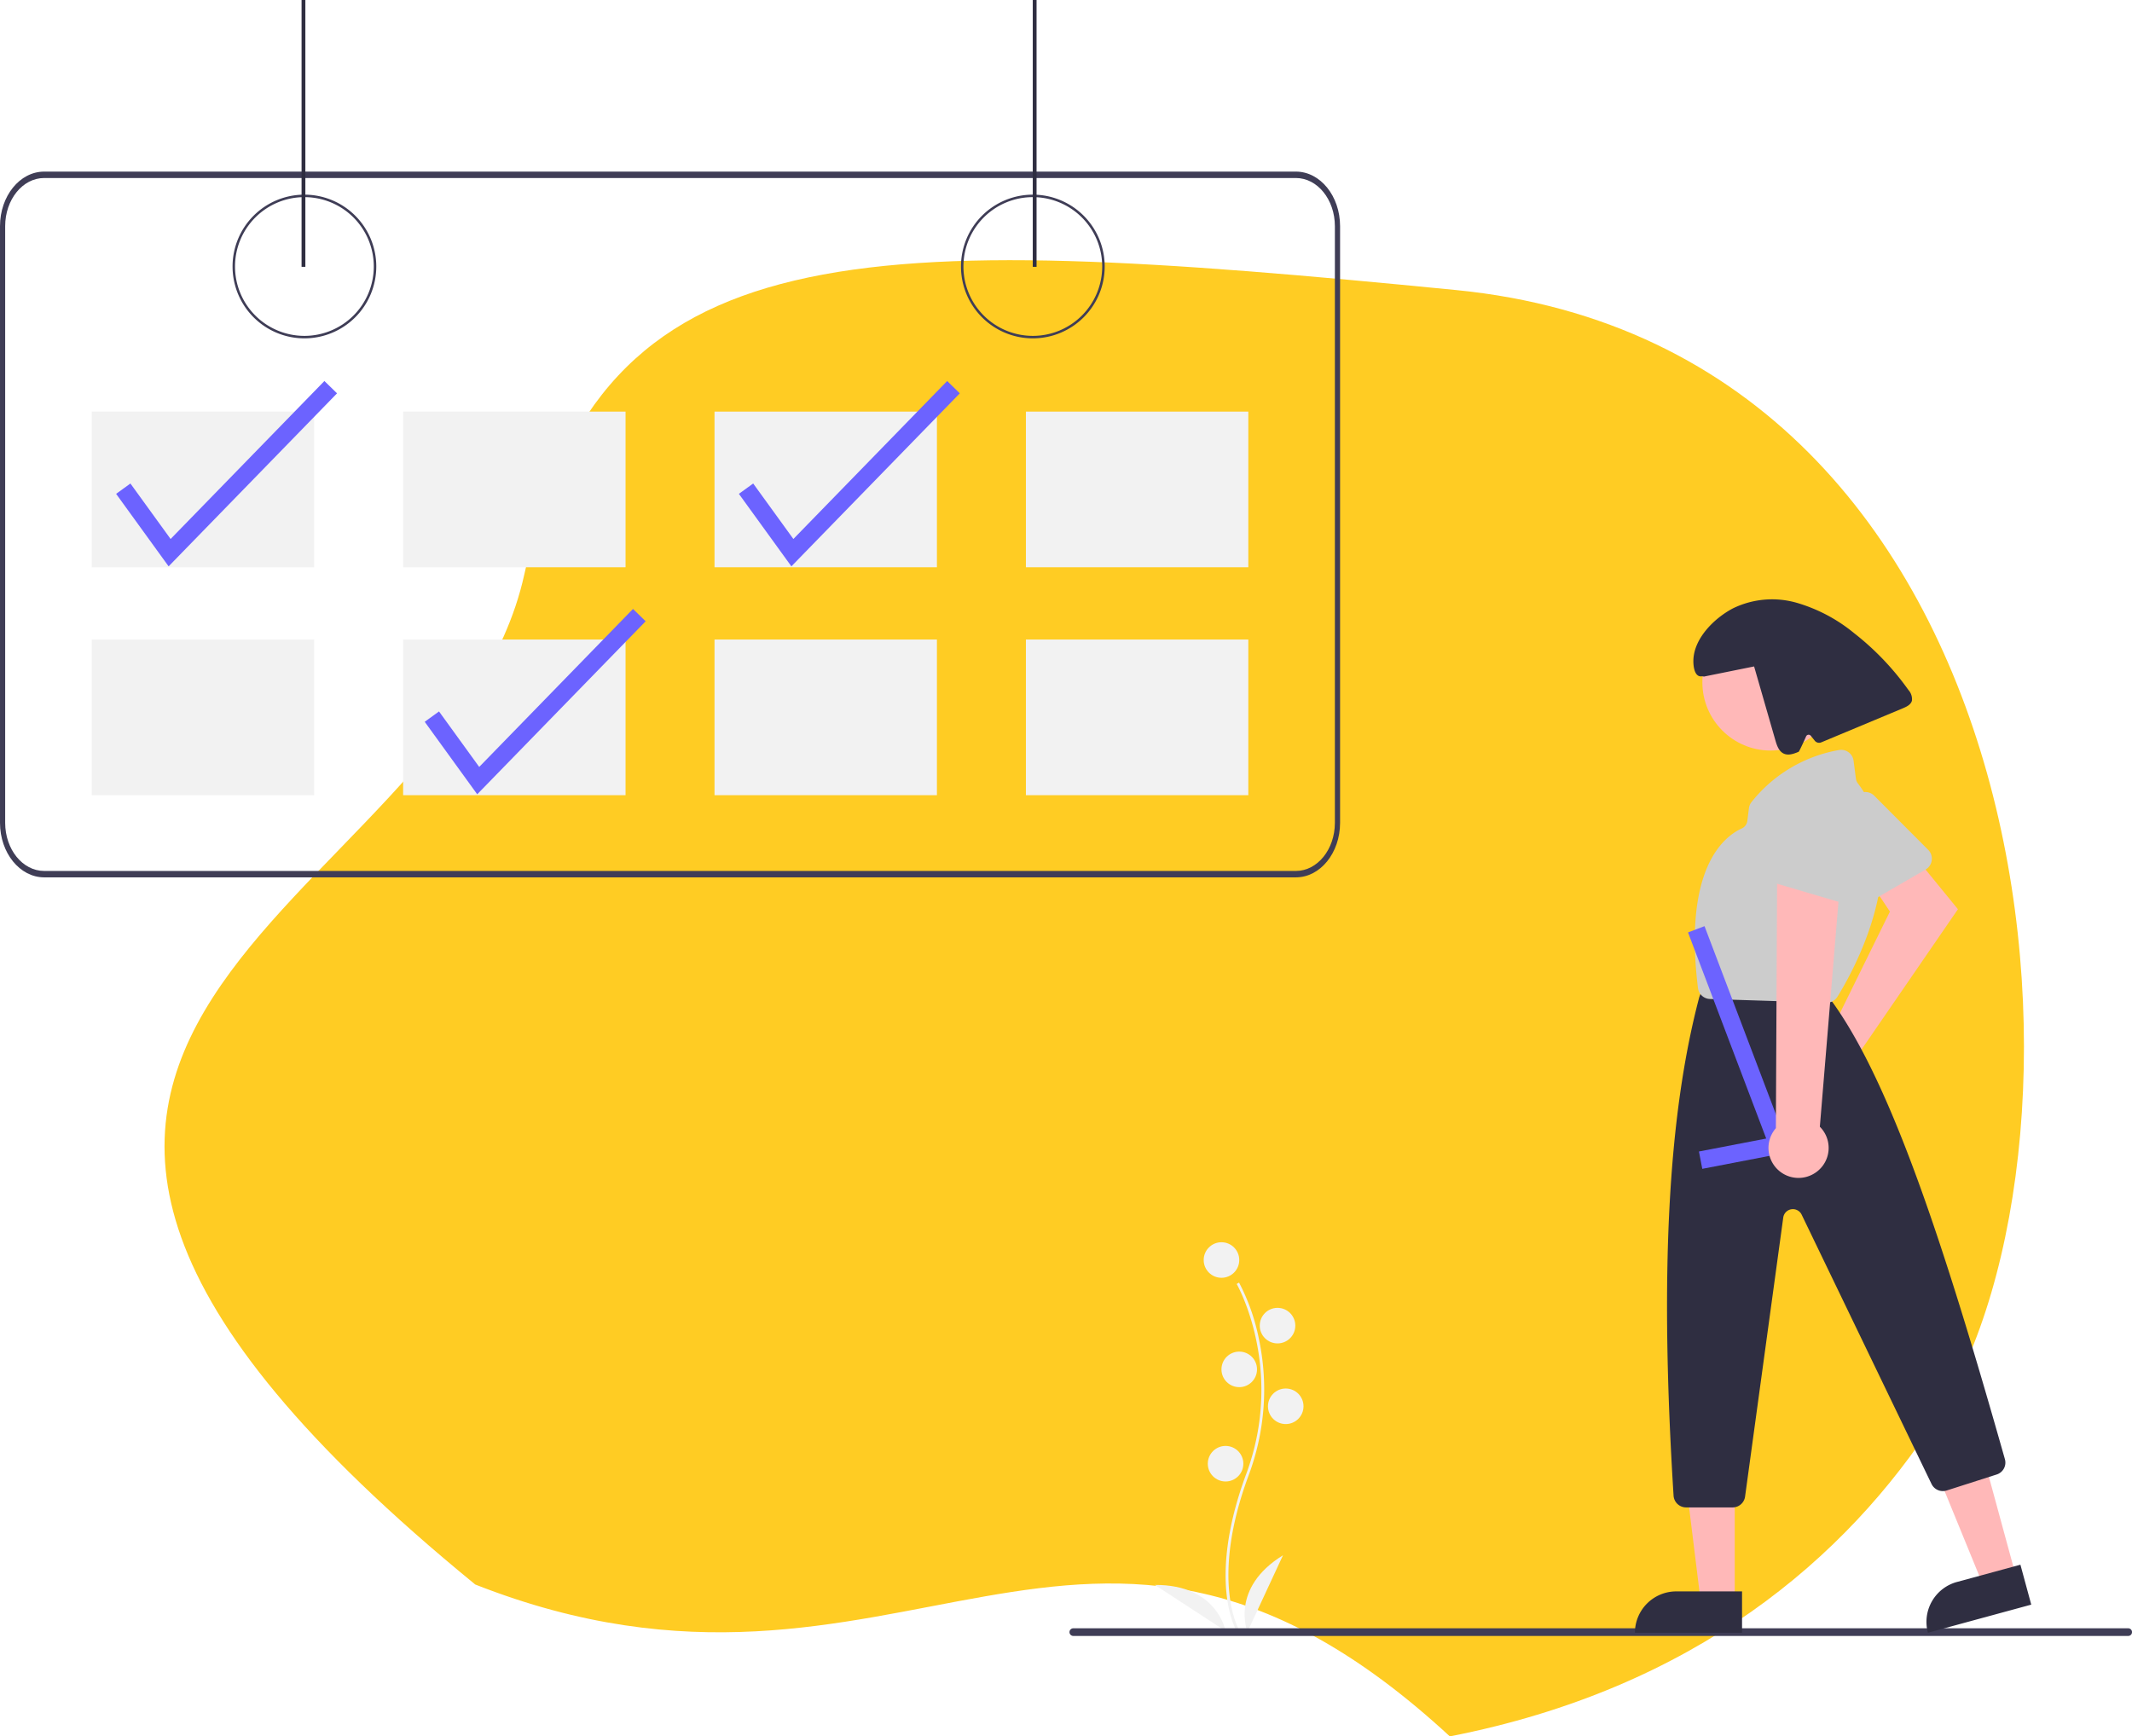 <svg xmlns="http://www.w3.org/2000/svg" width="518.948" height="422.726" viewBox="0 0 518.948 422.726">
  <g id="Group_25" data-name="Group 25" transform="translate(-700.949 -1306.126)">
    <path id="Path_19" data-name="Path 19" d="M242.73,1426.314c-18.544,84.154-179.8,108.675-11.937,245.9,103.69,40.777,148.015-45.4,237.218,36.971,59.481-11.609,96.5-43.331,118.506-77.557,42.973-66.848,28.649-260.228-116.983-274.552S261.273,1342.159,242.73,1426.314Z" transform="translate(585.84 19.664)" fill="#ffc400" opacity="0.86"/>
    <g id="Group_11" data-name="Group 11" transform="translate(700.949 1306.126)">
      <g id="Group_7" data-name="Group 7" transform="translate(281.111 302.426)">
        <path id="Path_149" data-name="Path 149" d="M660.108,702.01c-.075-.125-1.877-3.132-2.5-9.376-.573-5.728-.2-15.384,4.8-28.853,9.487-25.516-2.186-46.1-2.305-46.308l.576-.334A51.158,51.158,0,0,1,665.5,630.8a59.591,59.591,0,0,1-2.468,33.216c-9.47,25.473-2.43,37.531-2.357,37.65Z" transform="translate(-640.194 -607.321)" fill="#f2f2f2"/>
        <circle id="Ellipse_19" data-name="Ellipse 19" cx="4.327" cy="4.327" r="4.327" transform="translate(11.879)" fill="#f2f2f2"/>
        <circle id="Ellipse_20" data-name="Ellipse 20" cx="4.327" cy="4.327" r="4.327" transform="translate(25.524 15.974)" fill="#f2f2f2"/>
        <circle id="Ellipse_21" data-name="Ellipse 21" cx="4.327" cy="4.327" r="4.327" transform="translate(16.205 26.624)" fill="#f2f2f2"/>
        <circle id="Ellipse_22" data-name="Ellipse 22" cx="4.327" cy="4.327" r="4.327" transform="translate(27.521 35.61)" fill="#f2f2f2"/>
        <circle id="Ellipse_23" data-name="Ellipse 23" cx="4.327" cy="4.327" r="4.327" transform="translate(12.877 49.587)" fill="#f2f2f2"/>
        <path id="Path_150" data-name="Path 150" d="M664.931,733.882s-4.326-10.649,8.653-18.637Z" transform="translate(-642.403 -639.036)" fill="#f2f2f2"/>
        <path id="Path_151" data-name="Path 151" d="M649.181,737.138s-1.969-11.325-17.208-11.228Z" transform="translate(-631.972 -642.484)" fill="#f2f2f2"/>
      </g>
      <path id="Path_140" data-name="Path 140" d="M317.717,260.747a17.491,17.491,0,1,1,17.491-17.491A17.491,17.491,0,0,1,317.717,260.747Zm0-34.378A16.888,16.888,0,1,0,334.6,243.256a16.888,16.888,0,0,0-16.888-16.888Z" transform="translate(-243.618 -178.376)" fill="#3f3d56"/>
      <path id="Path_174" data-name="Path 174" d="M579.717,260.747a17.491,17.491,0,1,1,17.491-17.491,17.491,17.491,0,0,1-17.491,17.491Zm0-34.378A16.888,16.888,0,1,0,596.6,243.256a16.888,16.888,0,0,0-16.888-16.888Z" transform="translate(-328.315 -178.376)" fill="#3f3d56"/>
      <path id="Path_146" data-name="Path 146" d="M532.018,217.47H227.324c-5.932.01-10.738,5.948-10.746,13.277V376.012c.008,7.328,4.815,13.264,10.746,13.277H532.018c5.932-.01,10.738-5.948,10.747-13.277V230.746c-.008-7.328-4.815-13.264-10.747-13.277ZM541.5,376.012c-.007,6.467-4.248,11.707-9.482,11.715h-304.7c-5.235-.008-9.474-5.248-9.482-11.715V230.746c.006-6.467,4.248-11.707,9.482-11.715H532.018c5.234.008,9.474,5.248,9.482,11.715Z" transform="translate(-216.577 -175.694)" fill="#3f3d56"/>
      <rect id="Rectangle_21" data-name="Rectangle 21" width="54.138" height="37.897" transform="translate(22.332 100.202)" fill="#f2f2f2"/>
      <rect id="Rectangle_30" data-name="Rectangle 30" width="54.138" height="37.897" transform="translate(98.126 100.202)" fill="#f2f2f2"/>
      <rect id="Rectangle_31" data-name="Rectangle 31" width="54.138" height="37.897" transform="translate(173.92 100.202)" fill="#f2f2f2"/>
      <rect id="Rectangle_32" data-name="Rectangle 32" width="54.138" height="37.897" transform="translate(249.714 100.202)" fill="#f2f2f2"/>
      <rect id="Rectangle_33" data-name="Rectangle 33" width="54.138" height="37.897" transform="translate(22.332 155.694)" fill="#f2f2f2"/>
      <rect id="Rectangle_34" data-name="Rectangle 34" width="54.138" height="37.897" transform="translate(98.126 155.694)" fill="#f2f2f2"/>
      <rect id="Rectangle_35" data-name="Rectangle 35" width="54.138" height="37.897" transform="translate(173.92 155.694)" fill="#f2f2f2"/>
      <rect id="Rectangle_36" data-name="Rectangle 36" width="54.138" height="37.897" transform="translate(249.714 155.694)" fill="#f2f2f2"/>
      <path id="Path_168" data-name="Path 168" d="M382.121,419.926l-12.78-17.65,3.481-2.52,9.783,13.51,37.435-38.46,3.079,3Z" transform="translate(-265.961 -226.556)" fill="#6c63ff"/>
      <path id="Path_176" data-name="Path 176" d="M495.121,337.926l-12.78-17.65,3.481-2.52,9.783,13.51,37.435-38.46,3.079,3Z" transform="translate(-302.49 -200.048)" fill="#6c63ff"/>
      <rect id="Rectangle_38" data-name="Rectangle 38" width="0.925" height="64.959" transform="translate(73.404)" fill="#2f2e41"/>
      <rect id="Rectangle_40" data-name="Rectangle 40" width="0.925" height="64.959" transform="translate(251.384)" fill="#2f2e41"/>
      <path id="Path_88" data-name="Path 88" d="M858.884,743.371H602.233a.93.93,0,1,1,0-1.857H858.884a.931.931,0,1,1,0,1.857Z" transform="translate(-340.927 -345.101)" fill="#3f3d56"/>
      <path id="Path_238" data-name="Path 238" d="M271.121,337.926l-12.78-17.65,3.481-2.52,9.783,13.51,37.435-38.46,3.079,3Z" transform="translate(-230.078 -200.048)" fill="#6c63ff"/>
      <g id="Group_8" data-name="Group 8" transform="translate(397.956 145.932)">
        <path id="Path_200" data-name="Path 200" d="M870.423,506.885a7.123,7.123,0,0,1,1.1-.235l14.82-30.115-4.525-6.783,9.344-8.166L902.9,475.961l-23.923,34.816a7.106,7.106,0,1,1-8.559-3.892Z" transform="translate(-824.275 -400.542)" fill="#ffb8b8"/>
        <path id="Path_201" data-name="Path 201" d="M896.927,458.99a3.057,3.057,0,0,1-.687.541l-15.163,8.79a3.045,3.045,0,0,1-4.162-1.108q-.064-.11-.118-.224l-7.376-15.58a3.029,3.029,0,0,1,1.04-3.82l9.4-6.394a3.046,3.046,0,0,1,3.87.368l13.137,13.183a3.045,3.045,0,0,1,.058,4.242Z" transform="translate(-825.482 -393.78)" fill="#ccc"/>
        <path id="Path_202" data-name="Path 202" d="M932.011,707.962l-8.006,2.178L911.794,680.3l11.816-3.215Z" transform="translate(-839.276 -470.205)" fill="#ffb8b8"/>
        <path id="Path_203" data-name="Path 203" d="M916.922,722.838l15.439-4.2L935,728.356,909.845,735.2a10.074,10.074,0,0,1,7.076-12.366h0Z" transform="translate(-838.53 -483.639)" fill="#2f2e41"/>
        <path id="Path_204" data-name="Path 204" d="M834.689,716.453h-8.3l-3.947-32h12.245Z" transform="translate(-810.391 -472.588)" fill="#ffb8b8"/>
        <path id="Path_205" data-name="Path 205" d="M814.708,728.236h16v10.075H804.634a10.075,10.075,0,0,1,10.074-10.075Z" transform="translate(-804.634 -486.742)" fill="#2f2e41"/>
        <circle id="Ellipse_33" data-name="Ellipse 33" cx="16.621" cy="16.621" r="16.621" transform="translate(16.417 3.551)" fill="#ffb8b8"/>
        <path id="Path_206" data-name="Path 206" d="M832.157,636.926H820.82a3.054,3.054,0,0,1-3.045-2.858c-3.378-53.706-1.4-92.231,6.219-121.238a3.173,3.173,0,0,1,.123-.374l.609-1.518a3.031,3.031,0,0,1,2.828-1.914h23.315a3.041,3.041,0,0,1,2.312,1.063l3.166,3.695c.062.072.12.146.175.223,14.279,19.914,27.077,58.844,41.9,111.172a3.035,3.035,0,0,1-2,3.734l-12.181,3.9a3.061,3.061,0,0,1-3.671-1.578l-31.619-65.58a2.369,2.369,0,0,0-4.48.708l-9.293,67.933a3.057,3.057,0,0,1-3.018,2.633Z" transform="translate(-808.368 -415.877)" fill="#2f2e41"/>
        <path id="Path_207" data-name="Path 207" d="M858.3,487.051h-.1l-28.322-.9a3.035,3.035,0,0,1-2.93-2.676c-3.587-29.059,6.256-36.845,10.656-38.844a2.341,2.341,0,0,0,1.362-1.856l.381-3.045a3.034,3.034,0,0,1,.6-1.479,34.8,34.8,0,0,1,21.317-12.708A3.041,3.041,0,0,1,864.8,428q.013.075.023.15l.57,4.374a2.408,2.408,0,0,0,.482,1.144c14.387,18.808-1.64,46.577-5,51.953h0A3.051,3.051,0,0,1,858.3,487.051Z" transform="translate(-811.601 -388.876)" fill="#ccc"/>
        <path id="Path_239" data-name="Path 239" d="M848.6,543.874,827.2,548l-.813-4.22,16.378-3.157-19.036-50.181,4.018-1.524Z" transform="translate(-810.807 -409.377)" fill="#6c63ff"/>
        <path id="Path_208" data-name="Path 208" d="M878,393.424a66.149,66.149,0,0,0-13.2-13.819,39.226,39.226,0,0,0-14.014-7.414,21.737,21.737,0,0,0-15.54,1.387c-4.7,2.5-9.559,7.461-9.589,12.783-.009,1.71.426,4.023,2.109,3.727l.487.068,12.186-2.461,5.19,18.012c.365,1.266.854,2.681,2.055,3.22,1.131.508,2.436.029,3.587-.449.188-.078,1.806-3.71,1.806-3.71a.677.677,0,0,1,1.166-.195l.961,1.2a1.353,1.353,0,0,0,1.578.406l19.873-8.3c.916-.382,1.939-.88,2.2-1.837A3.3,3.3,0,0,0,878,393.424Z" transform="translate(-811.432 -371.381)" fill="#2f2e41"/>
        <path id="Path_211" data-name="Path 211" d="M864.224,541.839a7.27,7.27,0,0,0,.951-11.106l5.26-63.525-15.662,2.155-.3,61.718a7.309,7.309,0,0,0,9.745,10.76Z" transform="translate(-820.164 -402.359)" fill="#ffb8b8"/>
        <path id="Path_212" data-name="Path 212" d="M870.944,467.771a3.054,3.054,0,0,1-.866-.125L853.263,462.7a3.045,3.045,0,0,1-2.062-3.781q.036-.121.081-.24l6.223-16.075a3.029,3.029,0,0,1,3.487-1.876l11.109,2.415a3.045,3.045,0,0,1,2.4,3.06l-.517,18.6a3.045,3.045,0,0,1-3.037,2.963Z" transform="translate(-819.647 -393.776)" fill="#ccc"/>
      </g>
    </g>
  </g>
</svg>
